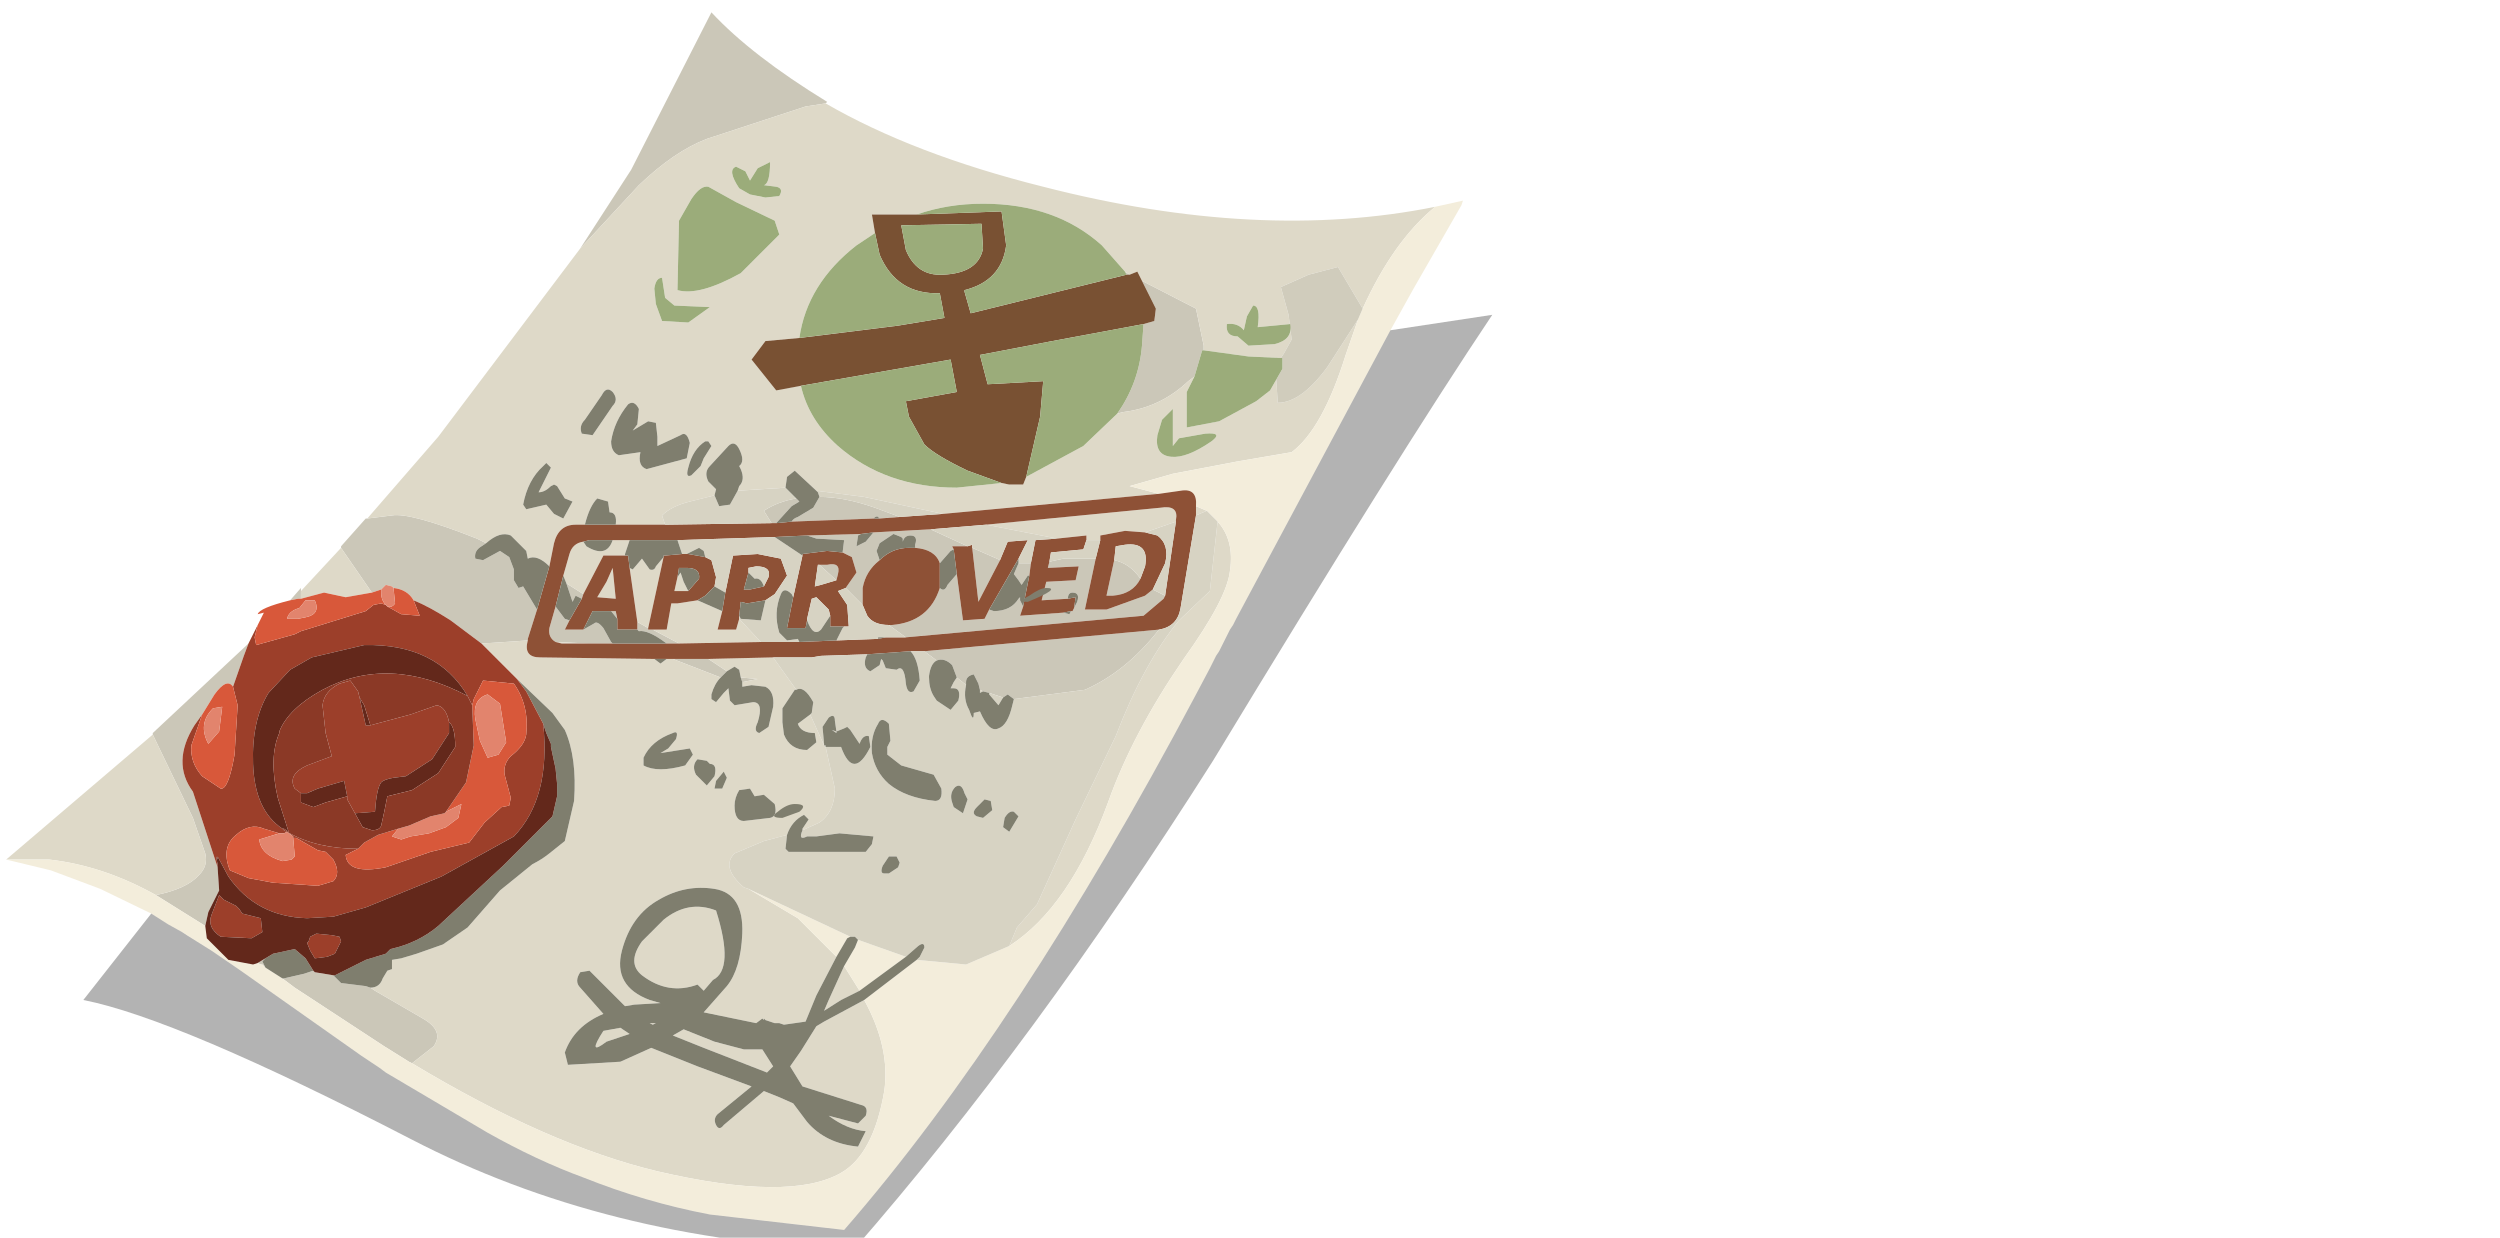 <?xml version="1.0" encoding="UTF-8" standalone="no"?>
<svg xmlns:xlink="http://www.w3.org/1999/xlink" height="40.1px" width="81.0px" xmlns="http://www.w3.org/2000/svg">
  <g transform="matrix(1.0, 0.0, 0.0, 1.0, 0.0, 0.0)">
    <use height="40.1" transform="matrix(1.0, 0.0, 0.0, 1.0, 0.2, 0.4)" width="48.15" xlink:href="#shape0"/>
  </g>
  <defs>
    <g id="shape0" transform="matrix(1.0, 0.0, 0.0, 1.0, -0.2, -0.4)">
      <path d="M26.75 3.35 L26.1 3.45 22.9 4.5 Q21.85 4.9 20.7 6.0 L18.8 8.05 20.45 5.5 23.05 0.4 Q24.35 1.8 26.8 3.3 L26.75 3.35 M11.9 16.8 L12.7 16.7 Q13.3 16.6 15.45 17.45 L15.75 17.6 15.6 17.7 Q15.35 17.85 15.4 18.1 L15.65 18.15 16.2 17.85 16.5 18.05 16.65 18.45 16.65 18.8 16.8 19.05 16.95 19.0 17.4 19.75 17.1 20.7 17.1 20.75 15.6 20.85 14.6 20.1 Q13.9 19.65 13.4 19.45 13.2 19.1 12.75 19.05 L12.7 19.0 12.5 18.95 12.35 19.1 12.05 19.2 11.05 17.75 11.05 17.7 11.85 16.8 11.9 16.8 M38.7 12.2 L38.5 12.35 Q37.6 13.2 36.4 13.35 L36.2 13.4 Q36.9 12.4 37.0 11.2 L37.05 10.5 37.4 10.4 37.45 10.0 37.0 9.1 38.75 10.0 39.0 11.2 39.0 11.35 38.95 11.35 38.7 12.2 M36.45 8.8 L36.6 8.9 36.5 8.9 36.45 8.8 M37.75 19.3 L37.7 19.4 37.05 19.95 29.35 20.65 28.8 20.25 28.9 20.25 Q30.1 20.15 30.45 19.05 30.6 19.2 30.7 18.95 L31.0 18.6 31.2 20.1 31.9 20.05 32.05 19.75 32.2 19.8 Q32.75 19.8 33.0 19.4 L33.05 19.35 33.05 19.45 33.15 19.65 33.05 19.95 34.45 19.85 34.65 19.9 34.7 19.8 34.75 19.8 34.8 19.7 34.9 19.5 Q35.0 19.2 34.75 19.2 34.6 19.2 34.6 19.4 L33.75 19.45 33.9 18.85 34.85 18.8 34.95 18.35 33.95 18.4 34.0 18.2 34.45 18.1 35.5 18.1 35.15 19.75 35.85 19.75 37.1 19.3 37.35 19.1 37.75 19.3 M22.0 20.85 L21.6 20.85 Q21.0 20.4 20.7 20.45 L20.65 20.4 20.65 20.15 21.0 20.35 21.0 20.4 21.15 20.4 22.0 20.85 M19.85 20.85 L19.05 20.85 18.0 20.8 Q17.75 20.65 17.8 20.35 L18.0 19.65 18.3 20.05 18.45 20.1 18.3 20.4 18.9 20.4 19.25 20.2 Q19.35 20.1 19.55 20.35 L19.8 20.8 19.85 20.85 M26.15 17.35 L27.9 17.3 27.8 17.35 27.75 17.7 28.05 17.55 28.3 17.25 30.15 17.15 31.35 17.7 30.85 17.7 30.9 17.8 30.8 17.85 30.45 18.25 Q30.3 17.8 29.65 17.75 L29.65 17.65 Q29.75 17.35 29.5 17.35 29.3 17.35 29.25 17.55 L29.25 17.45 29.2 17.4 28.95 17.3 28.5 17.6 28.4 17.85 28.5 18.15 Q28.05 18.5 27.95 19.05 L27.95 19.6 27.4 19.05 27.75 18.55 27.6 18.05 27.3 17.9 27.35 17.5 26.45 17.45 26.15 17.35 M13.35 34.45 L13.25 34.4 12.45 33.9 9.55 32.0 9.15 31.7 9.2 31.7 9.85 31.55 10.15 31.45 10.2 31.5 10.8 31.6 11.05 31.85 11.85 31.95 12.0 32.0 12.15 32.1 13.7 33.0 Q14.4 33.4 14.05 33.9 L13.35 34.45 M8.6 31.35 L8.5 31.25 8.45 31.25 8.35 31.2 8.6 31.05 8.5 31.15 8.6 31.35 M6.65 30.0 L5.05 29.0 Q6.05 28.8 6.45 28.35 6.75 28.05 6.65 27.65 L6.25 26.5 4.95 23.8 4.95 23.75 8.05 20.85 7.9 21.25 7.55 22.25 Q7.35 21.95 6.95 22.5 L6.55 23.15 6.3 23.5 Q5.55 24.7 6.25 25.65 L7.05 28.1 7.1 28.85 6.75 29.55 6.65 30.0 M37.55 20.4 Q36.5 21.75 35.15 22.35 L32.85 22.65 32.65 22.5 32.5 22.6 32.05 22.45 31.85 22.4 31.75 22.35 31.7 22.15 31.55 21.85 Q31.3 21.9 31.3 22.1 L31.3 22.2 31.25 22.15 31.0 21.95 30.85 21.55 Q30.6 21.3 30.35 21.4 L29.95 21.1 37.55 20.4 M28.3 16.8 L25.65 16.9 Q25.7 16.8 25.85 16.75 L26.35 16.45 26.55 16.1 Q27.35 16.1 28.35 16.45 L29.15 16.75 28.5 16.8 28.45 16.75 Q28.4 16.7 28.3 16.8 M25.15 16.95 L25.0 16.95 24.75 16.55 Q25.2 16.25 25.8 16.15 L25.9 16.25 25.65 16.4 25.15 16.95 M27.1 18.8 L26.55 18.3 26.8 18.3 Q27.25 18.2 27.15 18.6 L27.1 18.8 M23.55 21.75 L23.35 21.95 21.8 21.35 22.95 21.35 23.55 21.75 M24.05 22.1 L24.0 21.95 24.55 22.0 24.05 22.1 M20.0 20.05 L19.8 19.8 19.95 19.8 20.0 20.05 M18.85 19.4 L18.65 19.3 18.55 19.5 18.35 18.9 18.9 19.25 18.85 19.4 M36.1 18.15 Q36.6 18.25 36.95 18.75 36.7 19.25 36.05 19.3 L35.85 19.3 36.1 18.15 M33.35 18.65 L33.3 18.65 33.1 18.95 33.0 18.8 32.85 18.6 33.0 18.25 33.4 18.25 33.35 18.65 M31.5 17.75 L32.3 18.1 32.4 18.15 31.7 19.5 31.5 17.75 M9.4 19.45 L9.75 19.05 9.75 19.15 9.75 19.4 9.65 19.4 9.4 19.45" fill="#cbc7b8" fill-rule="evenodd" stroke="none"/>
      <path d="M18.8 8.05 L20.7 6.0 Q21.85 4.9 22.9 4.5 L26.1 3.45 26.75 3.35 Q29.6 5.0 33.8 6.05 40.8 7.85 46.5 6.7 45.15 7.8 44.15 10.0 L43.35 8.65 42.4 8.9 41.5 9.3 41.75 10.2 41.85 11.0 41.6 11.45 41.5 11.6 40.45 11.55 39.0 11.35 39.0 11.2 38.75 10.0 37.0 9.1 36.85 8.8 36.6 8.9 36.45 8.8 35.7 7.95 Q34.2 6.6 31.85 6.6 30.7 6.6 29.7 6.95 L28.25 6.95 28.35 7.55 27.75 7.95 Q26.15 9.2 25.9 10.95 L24.8 11.05 24.35 11.65 25.15 12.65 25.95 12.5 Q26.2 13.6 27.15 14.45 28.7 15.8 31.0 15.8 L32.45 15.65 32.7 15.7 33.15 15.7 33.25 15.45 35.1 14.45 36.2 13.4 36.4 13.35 Q37.6 13.2 38.5 12.35 L38.7 12.2 38.45 12.7 38.45 13.85 39.5 13.65 40.7 13.0 41.15 12.65 41.35 12.3 41.4 13.05 Q42.15 13.05 43.0 11.9 L44.0 10.35 43.6 11.5 Q42.85 13.9 41.85 14.65 L40.1 14.95 38.0 15.35 36.6 15.75 37.55 16.0 30.55 16.65 28.0 16.1 26.45 15.9 25.75 15.25 25.5 15.45 25.45 15.8 23.9 15.9 23.95 15.75 Q24.15 15.55 24.0 15.2 L23.95 15.1 Q24.15 14.95 23.95 14.55 23.8 14.25 23.6 14.45 L23.0 15.1 Q22.8 15.3 22.95 15.6 L23.2 15.85 23.15 16.05 22.35 16.25 Q21.75 16.4 21.45 16.7 L21.55 17.0 19.95 17.0 Q20.0 16.6 19.75 16.6 L19.7 16.25 19.35 16.15 Q19.1 16.4 18.95 17.0 L18.65 17.0 Q18.1 17.0 17.95 17.6 L17.8 18.35 Q17.4 17.95 17.1 18.1 L17.05 17.85 16.55 17.35 Q16.2 17.2 15.75 17.6 L15.45 17.45 Q13.3 16.6 12.7 16.7 L11.9 16.8 14.2 14.15 18.8 8.05 M40.75 10.6 Q40.85 9.9 40.6 9.9 L40.4 10.25 40.3 10.7 Q40.1 10.45 39.75 10.5 39.7 10.9 40.1 10.9 L40.45 11.2 41.3 11.15 Q41.9 11.0 41.8 10.5 L40.75 10.6 M37.65 13.6 L37.5 14.1 Q37.4 14.75 37.95 14.8 38.45 14.85 39.25 14.3 39.65 14.0 39.05 14.05 L38.2 14.2 38.0 14.45 38.0 13.25 37.65 13.6 M31.95 17.0 L37.6 16.45 Q38.2 16.35 38.1 16.85 L38.1 16.9 37.1 17.25 36.45 17.2 35.65 17.35 35.65 17.5 35.2 17.5 35.2 17.35 34.25 17.45 31.95 17.0 M24.65 20.8 L22.0 20.85 21.15 20.4 21.6 20.4 21.75 19.55 21.95 19.55 22.6 19.45 23.4 19.8 23.25 20.4 23.85 20.4 23.95 20.05 24.65 20.8 M19.05 20.85 L18.2 20.85 18.0 20.8 19.05 20.85 M18.25 18.65 L18.45 17.95 Q18.55 17.6 18.9 17.55 L19.0 17.7 Q19.65 18.1 19.85 17.5 L20.4 17.5 20.25 17.95 20.25 18.0 19.55 18.0 18.9 19.25 18.35 18.9 18.25 18.65 M38.75 16.7 L38.75 16.4 39.1 16.55 38.75 16.7 M39.45 16.9 Q40.0 17.5 39.85 18.5 39.75 19.4 38.35 21.35 36.7 23.75 35.9 26.0 34.65 29.4 32.7 30.65 L32.95 30.05 33.6 29.3 34.85 26.55 36.15 23.85 Q37.05 21.5 38.2 20.1 L39.2 19.15 39.45 16.9 M28.0 32.4 Q28.85 33.95 28.65 35.35 28.3 37.4 27.25 38.0 25.6 38.95 21.3 37.95 17.75 37.1 13.35 34.45 L14.05 33.9 Q14.4 33.4 13.7 33.0 L12.15 32.1 12.0 32.0 Q12.3 32.0 12.4 31.7 L12.55 31.45 12.7 31.4 12.7 31.15 12.7 31.1 13.0 31.05 13.5 30.9 14.35 30.6 15.15 30.05 16.2 28.85 17.25 28.0 Q17.55 27.85 17.8 27.65 L18.3 27.25 18.6 25.95 Q18.7 24.55 18.3 23.65 L17.9 23.1 16.75 22.0 15.6 20.85 17.1 20.75 Q16.95 21.3 17.5 21.3 L21.2 21.35 21.4 21.5 21.6 21.35 21.8 21.35 23.35 21.95 Q23.15 22.15 23.05 22.5 L23.05 22.65 23.2 22.75 23.45 22.45 23.6 22.3 23.65 22.7 23.8 22.85 24.4 22.75 Q24.75 22.75 24.55 23.4 24.4 23.7 24.6 23.75 L24.9 23.55 25.05 22.9 Q25.1 22.4 24.8 22.25 L24.35 22.2 24.05 22.25 24.05 22.1 24.55 22.0 24.0 21.95 23.95 21.7 23.8 21.6 23.55 21.75 22.95 21.35 25.05 21.3 25.8 22.35 25.75 22.35 25.35 22.95 25.35 23.15 25.35 23.4 25.4 23.8 Q25.6 24.3 26.15 24.3 L26.45 24.05 26.4 23.75 Q25.95 23.75 25.85 23.45 L26.25 23.15 26.7 24.15 26.75 24.15 26.75 24.2 27.05 25.55 Q27.05 26.3 26.55 26.65 L26.0 26.9 26.0 26.85 26.2 26.55 26.05 26.4 Q25.65 26.6 25.5 27.05 L24.75 27.25 23.8 27.65 Q23.35 28.1 24.1 28.75 L24.25 28.8 25.85 29.75 27.1 31.0 26.45 32.25 26.1 33.1 25.4 33.2 25.25 33.15 25.1 33.15 24.8 33.05 24.75 33.0 24.75 33.05 24.7 33.0 24.5 33.15 22.8 32.8 23.55 31.95 Q24.0 31.4 24.05 30.25 24.1 28.95 23.15 28.8 22.2 28.65 21.35 29.15 20.45 29.65 20.15 30.8 19.85 31.95 21.05 32.4 L21.4 32.5 20.55 32.55 20.25 32.6 19.1 31.45 18.8 31.5 Q18.6 31.8 18.8 32.0 L19.55 32.85 Q18.6 33.25 18.3 34.1 L18.4 34.5 20.1 34.4 21.1 33.95 22.6 34.55 24.35 35.2 23.25 36.1 Q23.1 36.25 23.2 36.45 23.3 36.65 23.45 36.45 L24.75 35.35 25.25 35.55 25.7 35.75 26.15 36.35 Q26.75 37.05 27.8 37.15 L28.05 36.65 Q27.45 36.6 26.85 36.15 L27.8 36.4 28.05 36.15 Q28.15 35.85 27.9 35.8 L26.0 35.2 25.6 34.55 25.95 34.05 26.45 33.25 26.7 33.1 28.0 32.4 M5.05 29.0 Q3.35 28.05 1.6 27.85 L0.2 27.85 4.95 23.8 6.25 26.5 6.65 27.65 Q6.75 28.05 6.45 28.35 6.05 28.8 5.05 29.0 M5.9 30.2 L6.85 30.8 6.05 30.3 5.9 30.2 M25.25 6.35 Q25.4 6.1 25.15 6.05 L24.75 6.0 Q24.95 5.95 24.95 5.25 L24.55 5.45 24.3 5.85 24.15 5.55 23.85 5.4 Q23.55 5.5 23.95 6.1 L24.3 6.3 24.8 6.4 25.25 6.35 M25.1 7.15 L23.85 6.55 22.95 6.05 Q22.7 6.0 22.4 6.45 L22.0 7.15 21.95 9.4 Q22.65 9.6 24.0 8.85 L25.25 7.6 25.1 7.15 M22.3 10.45 L23.0 9.95 21.85 9.9 21.55 9.65 21.45 9.0 Q21.25 9.0 21.2 9.35 L21.25 9.85 21.45 10.4 22.3 10.45 M20.35 13.1 Q19.9 13.65 19.8 14.3 19.8 14.65 20.05 14.75 L20.75 14.65 Q20.65 15.1 20.95 15.2 L22.25 14.85 22.35 14.35 Q22.25 13.95 22.05 14.1 L21.3 14.45 21.3 14.15 21.25 13.7 21.0 13.65 20.5 13.95 20.65 13.75 20.7 13.25 Q20.55 12.95 20.35 13.1 M19.5 12.8 L18.95 13.6 Q18.75 13.8 18.85 14.05 L19.2 14.1 19.85 13.15 Q20.05 12.95 19.85 12.7 19.65 12.5 19.5 12.8 M17.7 15.0 L17.6 15.1 Q17.1 15.55 16.95 16.35 L17.05 16.5 17.7 16.35 17.95 16.65 18.25 16.8 18.55 16.25 18.3 16.15 18.05 15.75 17.95 15.7 17.85 15.75 Q17.65 15.95 17.45 15.95 L17.65 15.55 17.85 15.15 17.7 15.0 M22.95 14.3 L22.85 14.3 Q22.45 14.55 22.3 15.15 22.2 15.5 22.4 15.4 L22.7 15.1 22.8 14.85 23.05 14.45 22.95 14.3 M21.95 18.7 L22.05 18.55 22.15 18.85 22.3 19.15 22.05 19.15 21.85 19.15 21.95 18.7 M20.4 18.4 L20.5 18.45 20.8 18.1 21.05 18.45 Q21.2 18.5 21.25 18.35 L21.5 18.05 21.0 20.35 20.65 20.15 20.4 18.4 M19.95 19.4 L19.35 19.35 19.65 18.85 19.85 18.4 19.95 19.4 M20.85 24.8 Q21.3 25.05 22.2 24.8 L22.45 24.45 22.35 24.25 21.4 24.4 21.65 24.25 21.9 23.95 Q22.0 23.65 21.8 23.75 21.1 24.0 20.85 24.55 L20.85 24.8 M25.1 26.05 L24.75 25.75 24.45 25.8 24.3 25.55 23.95 25.6 Q23.8 25.85 23.8 26.1 23.8 26.6 24.1 26.6 L24.95 26.5 Q25.2 26.45 25.1 26.05 M22.9 24.65 L22.6 24.6 Q22.4 24.8 22.55 25.1 L22.9 25.45 23.15 25.15 Q23.25 24.75 23.0 24.75 L22.9 24.65 M23.55 25.2 L23.45 25.0 23.2 25.3 23.15 25.55 23.4 25.55 23.55 25.2 M27.35 31.3 L27.85 32.1 27.25 32.4 26.7 32.75 26.85 32.4 27.35 31.3 M22.6 31.9 Q21.65 32.25 20.8 31.6 20.3 31.2 20.8 30.5 L21.5 29.8 Q22.3 29.15 23.2 29.5 23.8 31.4 23.1 31.75 L22.8 32.1 22.6 31.9 M23.15 33.75 L24.1 34.0 24.7 34.0 25.05 34.55 24.85 34.75 22.8 33.95 21.8 33.55 22.15 33.35 23.15 33.75 M21.25 33.15 L21.15 33.2 21.05 33.15 21.25 33.15 M19.65 33.75 Q19.0 34.25 19.55 33.4 L20.1 33.3 20.4 33.5 19.65 33.75 M11.05 17.75 L12.05 19.2 11.2 19.35 10.5 19.2 9.75 19.4 9.75 19.15 11.05 17.75" fill="#ded9c8" fill-rule="evenodd" stroke="none"/>
      <path d="M37.55 16.0 L36.6 15.75 38.0 15.35 40.1 14.95 41.85 14.65 Q42.85 13.9 43.6 11.5 L44.0 10.35 44.15 10.0 Q45.15 7.8 46.5 6.7 L47.4 6.5 47.35 6.65 45.8 9.35 45.05 10.7 44.3 12.1 40.05 20.05 39.95 20.25 39.85 20.4 39.5 21.1 39.4 21.25 39.2 21.65 38.75 22.5 Q33.0 33.35 27.35 39.85 L23.0 39.35 Q20.9 38.95 18.9 38.15 17.4 37.6 15.8 36.7 L12.5 34.75 12.3 34.6 11.7 34.2 7.8 31.45 6.85 30.8 5.9 30.2 5.45 29.95 4.9 29.6 3.25 28.8 1.65 28.2 0.2 27.85 1.6 27.85 Q3.35 28.05 5.05 29.0 L6.65 30.0 6.7 30.4 7.4 31.1 8.2 31.25 8.35 31.2 8.45 31.25 8.5 31.25 8.6 31.35 9.15 31.7 9.55 32.0 12.45 33.9 13.25 34.4 13.35 34.45 Q17.75 37.1 21.3 37.95 25.6 38.95 27.25 38.0 28.3 37.4 28.65 35.35 28.85 33.95 28.0 32.4 L29.7 31.1 31.3 31.25 32.7 30.65 Q34.65 29.4 35.9 26.0 36.7 23.75 38.35 21.35 39.75 19.4 39.85 18.5 40.0 17.5 39.45 16.9 L39.1 16.55 38.75 16.4 Q38.8 15.8 38.25 15.9 L37.55 16.0 M24.25 28.8 L27.55 30.35 27.45 30.4 27.1 31.0 25.85 29.75 24.25 28.8 M27.8 30.45 L29.35 31.0 27.85 32.1 27.35 31.3 27.7 30.7 27.8 30.45" fill="#f3eddb" fill-rule="evenodd" stroke="none"/>
      <path d="M44.0 10.35 L43.0 11.9 Q42.15 13.05 41.4 13.05 L41.35 12.3 41.55 11.95 41.55 11.6 41.5 11.6 41.6 11.45 41.85 11.0 41.75 10.2 41.5 9.3 42.4 8.9 43.35 8.65 44.15 10.0 44.0 10.35" fill="#d0ccbc" fill-rule="evenodd" stroke="none"/>
      <path d="M33.25 15.45 L33.15 15.7 32.7 15.7 32.45 15.65 31.35 15.25 Q30.3 14.75 29.95 14.4 L29.45 13.5 29.35 13.0 31.0 12.7 30.8 11.65 25.95 12.5 25.15 12.65 24.35 11.65 24.8 11.05 25.9 10.95 29.1 10.55 30.6 10.3 30.45 9.5 Q29.05 9.55 28.5 8.25 L28.35 7.55 28.25 6.95 29.7 6.95 32.45 6.85 32.6 7.95 Q32.45 9.1 31.25 9.4 L31.25 9.45 31.45 10.15 36.5 8.9 36.6 8.9 36.85 8.8 37.0 9.1 37.45 10.0 37.4 10.4 37.05 10.5 34.1 11.05 31.75 11.5 32.0 12.45 33.8 12.35 33.7 13.5 33.25 15.45 M30.55 8.9 Q31.7 8.85 31.85 8.05 L31.8 7.25 29.2 7.3 29.35 8.1 Q29.7 8.95 30.55 8.9" fill="#795133" fill-rule="evenodd" stroke="none"/>
      <path d="M41.35 12.3 L41.15 12.65 40.7 13.0 39.5 13.65 38.45 13.85 38.45 12.7 38.7 12.2 38.95 11.35 39.0 11.35 40.45 11.55 41.5 11.6 41.55 11.6 41.55 11.95 41.35 12.3 M36.2 13.4 L35.1 14.45 33.25 15.45 33.7 13.5 33.8 12.35 32.0 12.45 31.75 11.5 34.1 11.05 37.05 10.5 37.0 11.2 Q36.9 12.4 36.2 13.4 M32.45 15.65 L31.0 15.8 Q28.7 15.8 27.15 14.45 26.2 13.6 25.95 12.5 L30.8 11.65 31.0 12.7 29.35 13.0 29.45 13.5 29.95 14.4 Q30.3 14.75 31.35 15.25 L32.45 15.65 M25.9 10.95 Q26.15 9.2 27.75 7.95 L28.35 7.55 28.5 8.25 Q29.05 9.55 30.45 9.5 L30.6 10.3 29.1 10.55 25.9 10.95 M29.7 6.95 Q30.7 6.6 31.85 6.6 34.2 6.6 35.7 7.95 L36.45 8.8 36.5 8.9 31.45 10.15 31.25 9.45 31.25 9.4 Q32.45 9.1 32.6 7.95 L32.45 6.85 29.7 6.95 M40.75 10.6 L41.8 10.5 Q41.9 11.0 41.3 11.15 L40.45 11.2 40.1 10.9 Q39.7 10.9 39.75 10.5 40.1 10.45 40.3 10.7 L40.4 10.25 40.6 9.9 Q40.85 9.9 40.75 10.6 M37.65 13.6 L38.0 13.25 38.0 14.45 38.2 14.2 39.05 14.05 Q39.65 14.0 39.25 14.3 38.45 14.85 37.95 14.8 37.4 14.75 37.5 14.1 L37.65 13.6 M30.55 8.9 Q29.7 8.95 29.35 8.1 L29.2 7.3 31.8 7.25 31.85 8.05 Q31.7 8.85 30.55 8.9 M25.25 6.35 L24.8 6.4 24.3 6.3 23.95 6.1 Q23.55 5.5 23.85 5.4 L24.15 5.55 24.3 5.85 24.55 5.45 24.95 5.25 Q24.95 5.95 24.75 6.0 L25.15 6.05 Q25.4 6.1 25.25 6.35 M25.1 7.15 L25.25 7.6 24.0 8.85 Q22.65 9.6 21.95 9.4 L22.0 7.15 22.4 6.45 Q22.7 6.0 22.95 6.05 L23.85 6.55 25.1 7.15 M22.3 10.45 L21.45 10.4 21.25 9.85 21.2 9.35 Q21.25 9.0 21.45 9.0 L21.55 9.65 21.85 9.9 23.0 9.95 22.3 10.45" fill="#9bac7a" fill-rule="evenodd" stroke="none"/>
      <path d="M17.8 18.35 L17.95 17.6 Q18.1 17.0 18.65 17.0 L18.95 17.0 19.95 17.0 21.55 17.0 25.0 16.95 25.15 16.95 25.65 16.9 28.3 16.8 28.5 16.8 29.15 16.75 30.55 16.65 37.55 16.0 38.25 15.9 Q38.8 15.8 38.75 16.4 L38.75 16.7 38.25 19.7 Q38.15 20.3 37.55 20.4 L29.95 21.1 29.5 21.1 28.1 21.2 26.6 21.25 26.3 21.3 25.05 21.3 22.95 21.35 21.8 21.35 21.6 21.35 21.2 21.35 17.5 21.3 Q16.95 21.3 17.1 20.75 L17.1 20.7 17.4 19.75 17.8 18.35 M38.1 16.9 L38.1 16.85 Q38.2 16.35 37.6 16.45 L31.95 17.0 30.15 17.15 28.3 17.25 27.9 17.3 26.15 17.35 25.1 17.4 21.95 17.5 20.4 17.5 19.85 17.5 19.1 17.5 18.9 17.55 Q18.55 17.6 18.45 17.95 L18.25 18.65 18.0 19.65 17.8 20.35 Q17.75 20.65 18.0 20.8 L18.2 20.85 19.05 20.85 19.85 20.85 20.2 20.85 21.6 20.85 22.0 20.85 24.65 20.8 25.9 20.8 27.1 20.75 28.45 20.7 28.7 20.65 29.35 20.65 37.05 19.95 37.7 19.4 37.75 19.3 38.1 16.9 M34.25 17.45 L35.2 17.35 35.2 17.5 35.1 17.8 34.05 17.9 34.0 18.2 33.95 18.4 34.95 18.35 34.85 18.8 33.9 18.85 33.75 19.45 34.6 19.4 34.85 19.35 34.8 19.7 34.75 19.8 34.7 19.8 34.45 19.85 33.05 19.95 33.15 19.65 33.35 18.65 33.4 18.25 33.55 17.5 34.25 17.45 M35.65 17.5 L35.65 17.35 36.45 17.2 37.1 17.25 37.5 17.35 Q37.9 17.65 37.75 18.25 L37.35 19.1 37.1 19.3 35.85 19.75 35.15 19.75 35.5 18.1 35.65 17.5 M32.05 19.75 L31.9 20.05 31.2 20.1 31.0 18.6 30.9 17.8 30.85 17.7 31.35 17.7 31.5 17.65 31.5 17.75 31.7 19.5 32.4 18.15 32.65 17.55 33.3 17.5 33.0 18.1 32.05 19.75 M30.45 19.05 Q30.1 20.15 28.9 20.25 L28.8 20.25 Q28.3 20.25 28.1 19.95 L27.95 19.6 27.95 19.05 Q28.05 18.5 28.5 18.15 28.9 17.75 29.45 17.75 L29.65 17.75 Q30.3 17.8 30.45 18.25 L30.45 18.9 30.45 19.05 M26.55 18.3 L26.5 18.3 26.4 19.0 26.6 18.95 27.1 18.8 27.15 18.6 Q27.25 18.2 26.8 18.3 L26.55 18.3 M26.0 18.0 L26.0 17.95 26.8 17.85 27.3 17.9 27.6 18.05 27.75 18.55 27.4 19.05 27.15 19.15 27.45 19.6 27.5 20.3 27.35 20.3 26.9 20.3 26.9 19.95 26.85 19.75 26.45 19.35 26.3 19.4 26.15 20.05 26.15 20.1 26.1 20.35 25.5 20.35 25.7 19.35 26.0 18.0 M23.5 19.2 L23.75 18.0 24.55 17.95 25.3 18.1 25.5 18.65 25.1 19.25 24.8 19.45 24.2 19.55 24.0 19.5 23.95 19.95 23.95 20.05 23.85 20.4 23.25 20.4 23.4 19.8 23.5 19.2 M24.75 19.0 L24.9 18.7 Q25.0 18.35 24.5 18.35 L24.25 18.4 24.25 18.55 24.1 19.1 24.3 19.1 24.75 19.0 M22.25 17.95 L22.3 17.95 22.85 18.05 23.05 18.15 23.2 18.7 23.15 19.0 22.85 19.3 22.6 19.45 21.95 19.55 21.75 19.55 21.6 20.4 21.15 20.4 21.0 20.4 21.0 20.35 21.5 18.05 21.5 18.0 21.55 18.0 22.1 17.95 22.25 17.95 M22.3 19.15 L22.65 18.75 Q22.7 18.4 22.25 18.4 L22.0 18.4 21.95 18.7 21.85 19.15 22.05 19.15 22.3 19.15 M18.9 19.25 L19.55 18.0 20.25 18.0 20.35 18.0 20.4 18.4 20.65 20.15 20.65 20.4 20.0 20.4 20.0 20.05 19.95 19.8 19.8 19.8 19.2 19.8 18.9 20.4 18.3 20.4 18.45 20.1 18.85 19.4 18.9 19.25 M19.95 19.4 L19.85 18.4 19.65 18.85 19.35 19.35 19.95 19.4 M36.95 18.75 L37.1 18.35 Q37.25 17.55 36.45 17.65 L36.15 17.7 36.1 18.15 35.85 19.3 36.05 19.3 Q36.7 19.25 36.95 18.75" fill="#8e5136" fill-rule="evenodd" stroke="none"/>
      <path d="M21.55 17.0 L21.45 16.7 Q21.75 16.4 22.35 16.25 L23.15 16.05 23.3 16.4 23.65 16.35 23.9 15.9 25.45 15.8 25.8 16.15 Q25.2 16.25 24.75 16.55 L25.0 16.95 21.55 17.0 M26.45 15.9 L28.0 16.1 30.55 16.65 29.15 16.75 28.35 16.45 Q27.35 16.1 26.55 16.1 L26.5 15.95 26.45 15.9 M31.95 17.0 L34.25 17.45 33.55 17.5 33.4 18.25 33.0 18.25 33.0 18.15 33.0 18.1 33.3 17.5 32.65 17.55 32.4 18.15 32.3 18.1 31.5 17.75 31.5 17.65 31.35 17.7 30.15 17.15 31.95 17.0 M35.2 17.5 L35.65 17.5 35.5 18.1 34.45 18.1 34.0 18.2 34.05 17.9 35.1 17.8 35.2 17.5 M37.1 17.25 L38.1 16.9 37.75 19.3 37.35 19.1 37.75 18.25 Q37.9 17.65 37.5 17.35 L37.1 17.25 M29.35 20.65 L28.7 20.65 28.45 20.65 28.45 20.7 27.1 20.75 27.3 20.35 27.35 20.3 27.5 20.3 27.45 19.6 27.15 19.15 27.4 19.05 27.95 19.6 28.1 19.95 Q28.3 20.25 28.8 20.25 L29.35 20.65 M25.9 20.8 L24.65 20.8 23.95 20.05 23.95 19.95 24.0 20.05 24.65 20.1 24.8 19.45 25.1 19.25 25.5 18.65 25.3 18.1 24.55 17.95 23.75 18.0 23.5 19.2 23.15 19.0 23.2 18.7 23.05 18.15 22.85 18.05 22.8 17.85 22.65 17.75 22.25 17.95 22.1 17.95 21.95 17.5 25.1 17.4 26.0 18.0 25.7 19.35 25.65 19.25 Q25.4 19.0 25.3 19.25 25.05 19.85 25.25 20.5 L25.5 20.75 25.85 20.7 25.9 20.8 M39.1 16.55 L39.45 16.9 39.2 19.15 38.2 20.1 Q37.05 21.5 36.15 23.85 L34.85 26.55 33.6 29.3 32.95 30.05 32.7 30.65 31.3 31.25 29.7 31.1 29.8 31.0 29.95 30.7 Q29.95 30.5 29.75 30.65 L29.35 31.0 27.8 30.45 27.7 30.35 27.55 30.35 24.25 28.8 24.1 28.75 Q23.35 28.1 23.8 27.65 L24.75 27.25 25.5 27.05 25.45 27.5 25.55 27.6 26.8 27.6 28.05 27.6 28.25 27.35 28.3 27.1 27.2 27.0 26.45 27.1 26.15 27.1 Q25.85 27.25 26.0 26.9 L26.55 26.65 Q27.05 26.3 27.05 25.55 L26.75 24.2 26.8 24.2 27.25 24.2 Q27.65 25.3 28.2 24.2 L28.15 23.85 Q27.95 23.8 27.85 24.1 L27.55 23.65 27.45 23.55 27.35 23.6 27.1 23.7 27.05 23.35 Q27.05 23.1 26.85 23.25 L26.65 23.55 26.7 24.1 26.7 24.15 26.25 23.15 26.3 23.1 26.35 22.75 Q26.05 22.2 25.8 22.35 L25.05 21.3 26.3 21.3 26.6 21.25 28.1 21.2 28.05 21.3 Q27.95 21.65 28.2 21.75 L28.5 21.55 28.55 21.35 28.6 21.4 28.7 21.65 29.05 21.7 Q29.3 21.5 29.35 22.15 29.4 22.5 29.6 22.4 L29.8 22.05 Q29.75 21.35 29.5 21.1 L29.95 21.1 30.35 21.4 Q30.15 21.5 30.1 21.9 L30.1 21.95 Q30.1 22.3 30.25 22.55 L30.35 22.7 30.8 23.0 31.05 22.7 Q31.15 22.3 30.9 22.3 L30.8 22.3 30.9 22.1 31.0 21.95 31.25 22.15 31.3 22.2 Q31.2 22.65 31.4 23.0 31.55 23.45 31.55 23.1 L31.75 23.05 Q32.05 23.75 32.35 23.6 32.65 23.5 32.8 22.85 L32.85 22.65 35.15 22.35 Q36.5 21.75 37.55 20.4 38.15 20.3 38.25 19.7 L38.75 16.7 39.1 16.55 M27.1 18.8 L26.6 18.95 26.4 19.0 26.5 18.3 26.55 18.3 27.1 18.8 M24.25 18.55 L24.25 18.4 24.5 18.35 Q25.0 18.35 24.9 18.7 L24.75 19.0 Q24.65 18.7 24.45 18.75 L24.25 18.55 M26.15 20.1 L26.15 20.05 26.3 19.4 26.45 19.35 26.85 19.75 26.9 19.95 26.6 20.4 Q26.35 20.65 26.15 20.1 M36.1 18.15 L36.15 17.7 36.45 17.65 Q37.25 17.55 37.1 18.35 L36.95 18.75 Q36.6 18.25 36.1 18.15 M32.5 22.6 L32.35 22.85 32.05 22.5 32.05 22.45 32.5 22.6 M31.85 22.4 L31.75 22.45 31.75 22.35 31.85 22.4 M28.45 23.45 Q28.2 23.85 28.25 24.4 28.35 25.0 28.8 25.4 29.35 25.85 30.3 25.95 30.55 25.95 30.5 25.55 L30.25 25.1 29.2 24.8 28.75 24.45 28.75 24.2 28.85 24.0 28.8 23.45 Q28.55 23.2 28.45 23.45 M30.95 25.5 Q30.75 25.7 30.85 26.0 L30.9 26.15 31.2 26.35 31.35 25.9 31.25 25.7 Q31.15 25.35 30.95 25.5 M31.65 26.15 Q31.45 26.35 31.65 26.45 L31.85 26.5 32.15 26.25 32.1 25.95 31.9 25.9 31.65 26.15 M27.1 23.7 L27.1 23.75 26.95 23.65 27.1 23.7 M29.15 27.95 L29.05 27.75 28.8 27.75 28.6 28.05 Q28.5 28.3 28.65 28.3 L28.8 28.3 29.1 28.1 29.15 27.95 M33.0 26.45 L32.85 26.3 Q32.7 26.25 32.55 26.5 L32.5 26.8 32.7 26.95 33.0 26.45" fill="#d7d3c3" fill-rule="evenodd" stroke="none"/>
      <path d="M4.9 29.6 L5.45 29.95 5.9 30.2 6.05 30.3 6.85 30.8 7.8 31.45 11.7 34.2 12.3 34.6 12.5 34.75 15.8 36.7 Q17.4 37.6 18.9 38.15 20.9 38.95 23.0 39.35 L27.35 39.85 Q33.0 33.35 38.75 22.5 L39.2 21.65 39.4 21.25 39.5 21.1 39.85 20.4 39.95 20.25 40.05 20.05 44.3 12.1 45.05 10.7 48.35 10.2 Q45.3 14.75 39.3 24.65 33.5 33.8 27.65 40.5 19.65 40.2 13.3 36.9 5.75 33.0 2.7 32.4 L4.9 29.6" fill="url(#gradient0)" fill-rule="evenodd" stroke="none"/>
      <path d="M15.75 17.6 Q16.2 17.2 16.55 17.35 L17.05 17.85 17.1 18.1 Q17.4 17.95 17.8 18.35 L17.4 19.75 16.95 19.0 16.8 19.05 16.65 18.8 16.65 18.45 16.5 18.05 16.2 17.85 15.65 18.15 15.4 18.1 Q15.35 17.85 15.6 17.7 L15.75 17.6 M18.95 17.0 Q19.1 16.4 19.35 16.15 L19.7 16.25 19.75 16.6 Q20.0 16.6 19.95 17.0 L18.95 17.0 M23.15 16.05 L23.2 15.85 22.95 15.6 Q22.8 15.3 23.0 15.1 L23.6 14.45 Q23.8 14.25 23.95 14.55 24.15 14.95 23.95 15.1 L24.0 15.2 Q24.15 15.55 23.95 15.75 L23.9 15.9 23.65 16.35 23.3 16.4 23.15 16.05 M25.45 15.8 L25.5 15.45 25.75 15.25 26.45 15.9 26.5 15.95 26.55 16.1 26.35 16.45 25.85 16.75 Q25.7 16.8 25.65 16.9 L25.15 16.95 25.65 16.4 25.9 16.25 25.8 16.15 25.45 15.8 M28.7 20.65 L28.45 20.7 28.45 20.65 28.7 20.65 M27.1 20.75 L25.9 20.8 25.85 20.7 25.5 20.75 25.25 20.5 Q25.05 19.85 25.3 19.25 25.4 19.0 25.65 19.25 L25.7 19.35 25.5 20.35 26.1 20.35 26.15 20.1 Q26.35 20.65 26.6 20.4 L26.9 19.95 26.9 20.3 27.35 20.3 27.3 20.35 27.1 20.75 M21.6 20.85 L20.2 20.85 19.85 20.85 19.8 20.8 19.55 20.35 Q19.35 20.1 19.25 20.2 L18.9 20.4 19.2 19.8 19.8 19.8 20.0 20.05 20.0 20.4 20.65 20.4 20.7 20.45 Q21.0 20.4 21.6 20.85 M18.0 19.65 L18.25 18.65 18.35 18.9 18.55 19.5 18.65 19.3 18.85 19.4 18.45 20.1 18.3 20.05 18.0 19.65 M18.9 17.55 L19.1 17.5 19.85 17.5 Q19.65 18.1 19.0 17.7 L18.9 17.55 M20.4 17.5 L21.95 17.5 22.1 17.95 21.55 18.0 21.5 18.0 21.5 18.05 21.25 18.35 Q21.2 18.5 21.05 18.45 L20.8 18.1 20.5 18.45 20.4 18.4 20.35 18.0 20.25 18.0 20.25 17.95 20.4 17.5 M25.1 17.4 L26.15 17.35 26.45 17.45 27.35 17.5 27.3 17.9 26.8 17.85 26.0 17.95 26.0 18.0 25.1 17.4 M27.9 17.3 L28.3 17.25 28.05 17.55 27.75 17.7 27.8 17.35 27.9 17.3 M29.7 31.1 L28.0 32.4 26.7 33.1 26.45 33.25 25.95 34.05 25.6 34.55 26.0 35.2 27.9 35.8 Q28.15 35.85 28.05 36.15 L27.8 36.4 26.85 36.15 Q27.45 36.6 28.05 36.65 L27.8 37.15 Q26.75 37.05 26.15 36.35 L25.7 35.75 25.25 35.55 24.75 35.35 23.45 36.45 Q23.3 36.65 23.2 36.45 23.1 36.25 23.25 36.1 L24.35 35.2 22.6 34.55 21.1 33.95 20.1 34.4 18.4 34.5 18.3 34.1 Q18.6 33.25 19.55 32.85 L18.8 32.0 Q18.6 31.8 18.8 31.5 L19.1 31.45 20.25 32.6 20.55 32.55 21.4 32.5 21.05 32.4 Q19.85 31.95 20.15 30.8 20.45 29.65 21.35 29.15 22.2 28.65 23.15 28.8 24.1 28.95 24.05 30.25 24.0 31.4 23.55 31.95 L22.8 32.8 24.5 33.15 24.7 33.0 24.75 33.05 24.75 33.0 24.8 33.05 25.1 33.15 25.25 33.15 25.4 33.2 26.1 33.1 26.45 32.25 27.1 31.0 27.45 30.4 27.55 30.35 27.7 30.35 27.8 30.45 27.7 30.7 27.35 31.3 26.85 32.4 26.7 32.75 27.25 32.4 27.85 32.1 29.35 31.0 29.75 30.65 Q29.95 30.5 29.95 30.7 L29.8 31.0 29.7 31.1 M9.15 31.7 L8.6 31.35 8.5 31.15 8.6 31.05 8.85 30.9 9.55 30.75 9.9 31.05 10.15 31.45 9.85 31.55 9.2 31.7 9.15 31.7 M32.85 22.65 L32.8 22.85 Q32.65 23.5 32.35 23.6 32.05 23.75 31.75 23.05 L31.55 23.1 Q31.55 23.45 31.4 23.0 31.2 22.65 31.3 22.2 L31.3 22.1 Q31.3 21.9 31.55 21.85 L31.7 22.15 31.75 22.35 31.75 22.45 31.85 22.4 32.05 22.45 32.05 22.5 32.35 22.85 32.5 22.6 32.65 22.5 32.85 22.65 M31.0 21.95 L30.9 22.1 30.8 22.3 30.9 22.3 Q31.15 22.3 31.05 22.7 L30.8 23.0 30.35 22.7 30.25 22.55 Q30.1 22.3 30.1 21.95 L30.1 21.9 Q30.15 21.5 30.35 21.4 30.6 21.3 30.85 21.55 L31.0 21.95 M29.5 21.1 Q29.75 21.35 29.8 22.05 L29.6 22.4 Q29.4 22.5 29.35 22.15 29.3 21.5 29.05 21.7 L28.7 21.65 28.6 21.4 28.55 21.35 28.5 21.55 28.2 21.75 Q27.95 21.65 28.05 21.3 L28.1 21.2 29.5 21.1 M25.8 22.35 Q26.05 22.2 26.35 22.75 L26.3 23.1 26.25 23.15 25.85 23.45 Q25.95 23.75 26.4 23.75 L26.45 24.05 26.15 24.3 Q25.6 24.3 25.4 23.8 L25.35 23.4 25.35 23.15 25.35 22.95 25.75 22.35 25.8 22.35 M26.7 24.15 L26.7 24.1 26.65 23.55 26.85 23.25 Q27.05 23.1 27.05 23.35 L27.1 23.7 27.35 23.6 27.45 23.55 27.55 23.65 27.85 24.1 Q27.95 23.8 28.15 23.85 L28.2 24.2 Q27.65 25.3 27.25 24.2 L26.8 24.2 26.75 24.2 26.75 24.15 26.7 24.15 M26.0 26.9 Q25.85 27.25 26.15 27.1 L26.45 27.1 27.2 27.0 28.3 27.1 28.25 27.35 28.05 27.6 26.8 27.6 25.55 27.6 25.45 27.5 25.5 27.05 Q25.65 26.6 26.05 26.4 L26.2 26.55 26.0 26.85 26.0 26.9 M34.6 19.4 Q34.6 19.2 34.75 19.2 35.0 19.2 34.9 19.5 L34.8 19.7 34.85 19.35 34.6 19.4 M34.7 19.8 L34.65 19.9 34.45 19.85 34.7 19.8 M33.15 19.65 L33.05 19.45 33.05 19.35 33.0 19.4 Q32.75 19.8 32.2 19.8 L32.05 19.75 33.0 18.1 33.0 18.15 33.0 18.25 32.85 18.6 33.0 18.8 33.1 18.95 33.3 18.65 33.35 18.65 33.15 19.65 M31.0 18.6 L30.7 18.95 Q30.6 19.2 30.45 19.05 L30.45 18.9 30.45 18.25 30.8 17.85 30.9 17.8 31.0 18.6 M28.5 16.8 L28.3 16.8 Q28.4 16.7 28.45 16.75 L28.5 16.8 M17.7 15.0 L17.85 15.15 17.65 15.55 17.45 15.95 Q17.65 15.95 17.85 15.75 L17.95 15.7 18.05 15.75 18.3 16.15 18.55 16.25 18.25 16.8 17.95 16.65 17.7 16.35 17.05 16.5 16.95 16.35 Q17.1 15.55 17.6 15.1 L17.7 15.0 M19.5 12.8 Q19.65 12.5 19.85 12.7 20.05 12.95 19.85 13.15 L19.2 14.1 18.85 14.05 Q18.75 13.8 18.95 13.6 L19.5 12.8 M20.35 13.1 Q20.55 12.95 20.7 13.25 L20.65 13.75 20.5 13.95 21.0 13.65 21.25 13.7 21.3 14.15 21.3 14.45 22.05 14.1 Q22.25 13.95 22.35 14.35 L22.25 14.85 20.95 15.2 Q20.65 15.1 20.75 14.65 L20.05 14.75 Q19.8 14.65 19.8 14.3 19.9 13.65 20.35 13.1 M22.95 14.3 L23.05 14.45 22.8 14.85 22.7 15.1 22.4 15.4 Q22.2 15.5 22.3 15.15 22.45 14.55 22.85 14.3 L22.95 14.3 M28.5 18.15 L28.4 17.85 28.5 17.6 28.95 17.3 29.2 17.4 29.25 17.45 29.25 17.55 Q29.3 17.35 29.5 17.35 29.75 17.35 29.65 17.65 L29.65 17.75 29.45 17.75 Q28.9 17.75 28.5 18.15 M24.8 19.45 L24.65 20.1 24.0 20.05 23.95 19.95 24.0 19.5 24.2 19.55 24.8 19.45 M24.25 18.55 L24.45 18.75 Q24.65 18.7 24.75 19.0 L24.3 19.1 24.1 19.1 24.25 18.55 M22.25 17.95 L22.65 17.75 22.8 17.85 22.85 18.05 22.3 17.95 22.25 17.95 M23.15 19.0 L23.5 19.2 23.4 19.8 22.6 19.45 22.85 19.3 23.15 19.0 M22.3 19.15 L22.15 18.85 22.05 18.55 21.95 18.7 22.0 18.4 22.25 18.4 Q22.7 18.4 22.65 18.75 L22.3 19.15 M23.55 21.75 L23.8 21.6 23.95 21.7 24.0 21.95 24.05 22.1 24.05 22.25 24.35 22.2 24.8 22.25 Q25.1 22.4 25.05 22.9 L24.9 23.55 24.6 23.75 Q24.4 23.7 24.55 23.4 24.75 22.75 24.4 22.75 L23.8 22.85 23.65 22.7 23.6 22.3 23.45 22.45 23.2 22.75 23.05 22.65 23.05 22.5 Q23.15 22.15 23.35 21.95 L23.55 21.75 M21.2 21.35 L21.6 21.35 21.4 21.5 21.2 21.35 M16.75 22.0 L17.9 23.1 18.3 23.65 Q18.7 24.55 18.6 25.95 L18.3 27.25 17.8 27.65 Q17.55 27.85 17.25 28.0 L16.2 28.85 15.15 30.05 14.35 30.6 13.5 30.9 13.0 31.05 12.7 31.1 12.7 31.15 12.7 31.4 12.55 31.45 12.4 31.7 Q12.3 32.0 12.0 32.0 L11.85 31.95 11.05 31.85 10.8 31.6 10.85 31.6 11.85 31.1 12.5 30.9 12.65 30.75 Q13.55 30.55 14.2 30.0 L16.3 28.05 17.75 26.6 17.85 26.5 17.9 26.45 18.05 25.8 18.05 25.4 18.0 24.9 17.85 24.2 17.85 24.1 17.7 23.75 17.6 23.45 17.05 22.4 16.75 22.0 M23.55 25.2 L23.4 25.55 23.15 25.55 23.2 25.3 23.45 25.0 23.55 25.2 M22.9 24.65 L23.0 24.75 Q23.25 24.75 23.15 25.15 L22.9 25.45 22.55 25.1 Q22.4 24.8 22.6 24.6 L22.9 24.65 M25.1 26.05 Q25.2 26.45 24.95 26.5 L24.1 26.6 Q23.8 26.6 23.8 26.1 23.8 25.85 23.95 25.6 L24.3 25.55 24.45 25.8 24.75 25.75 25.1 26.05 M20.85 24.8 L20.85 24.55 Q21.1 24.0 21.8 23.75 22.0 23.65 21.9 23.95 L21.65 24.25 21.4 24.4 22.35 24.25 22.45 24.45 22.2 24.8 Q21.3 25.05 20.85 24.8 M28.45 23.45 Q28.55 23.2 28.8 23.45 L28.85 24.0 28.75 24.2 28.75 24.45 29.2 24.8 30.25 25.1 30.5 25.55 Q30.55 25.95 30.3 25.95 29.35 25.85 28.8 25.4 28.35 25.0 28.25 24.4 28.2 23.85 28.45 23.45 M33.0 26.45 L32.7 26.95 32.5 26.8 32.55 26.5 Q32.7 26.25 32.85 26.3 L33.0 26.45 M29.15 27.95 L29.1 28.1 28.8 28.3 28.65 28.3 Q28.5 28.3 28.6 28.05 L28.8 27.75 29.05 27.75 29.15 27.95 M27.1 23.7 L26.95 23.65 27.1 23.75 27.1 23.7 M31.65 26.15 L31.9 25.9 32.1 25.95 32.15 26.25 31.85 26.5 31.65 26.45 Q31.45 26.35 31.65 26.15 M30.95 25.5 Q31.15 25.35 31.25 25.7 L31.35 25.9 31.2 26.35 30.9 26.15 30.85 26.0 Q30.75 25.7 30.95 25.5 M19.65 33.75 L20.4 33.5 20.1 33.3 19.55 33.4 Q19.0 34.25 19.65 33.75 M21.25 33.15 L21.05 33.15 21.15 33.2 21.25 33.15 M23.15 33.75 L22.15 33.35 21.8 33.55 22.8 33.95 24.85 34.75 25.05 34.55 24.7 34.0 24.1 34.0 23.15 33.75 M22.6 31.9 L22.8 32.1 23.1 31.75 Q23.8 31.4 23.2 29.5 22.3 29.15 21.5 29.8 L20.8 30.5 Q20.3 31.2 20.8 31.6 21.65 32.25 22.6 31.9" fill="#7f7e6e" fill-rule="evenodd" stroke="none"/>
      <path d="M16.75 22.0 L17.05 22.4 17.6 23.45 Q17.85 25.85 16.65 27.1 L14.3 28.4 11.85 29.4 10.8 29.7 9.95 29.75 Q8.3 29.7 7.4 28.4 L7.05 27.75 7.05 27.85 7.0 27.75 7.05 28.0 7.05 28.1 6.25 25.65 Q5.55 24.7 6.3 23.5 L6.55 23.15 6.2 24.15 Q6.15 24.7 6.55 25.15 L7.15 25.55 Q7.4 25.6 7.6 24.45 L7.7 22.85 7.55 22.25 7.9 21.25 8.05 20.85 8.35 20.25 8.25 20.65 8.3 20.9 9.55 20.55 9.75 20.45 11.85 19.8 12.1 19.6 12.35 19.55 12.5 19.6 12.55 19.65 13.0 19.9 13.6 19.95 13.4 19.45 Q13.9 19.65 14.6 20.1 L15.6 20.85 16.75 22.0 M12.0 23.5 L13.3 23.15 14.15 22.85 Q14.45 22.9 14.55 23.4 L14.55 23.75 14.0 24.6 13.15 25.15 12.75 25.2 Q12.45 25.25 12.35 25.35 12.2 25.55 12.15 26.3 L11.5 26.35 11.25 25.9 11.25 25.8 11.15 25.3 10.3 25.55 9.95 25.7 9.75 25.7 9.55 25.55 Q9.3 25.1 9.95 24.8 L10.75 24.5 10.55 23.75 10.45 22.85 Q10.5 22.4 11.0 22.15 L11.35 22.05 11.6 22.4 11.65 22.6 11.85 23.5 12.0 23.5 M11.6 27.5 L11.2 27.7 Q11.25 28.35 12.5 28.1 L13.95 27.6 15.2 27.3 15.7 26.65 16.25 26.15 16.5 26.1 16.55 25.85 16.35 25.1 Q16.3 24.75 16.55 24.5 17.0 24.15 17.05 23.8 17.15 22.85 16.65 22.15 L15.65 22.05 15.35 22.65 15.3 22.85 15.15 22.55 Q14.15 20.85 11.8 20.9 L10.1 21.3 9.4 21.7 8.7 22.45 Q8.15 23.35 8.2 24.75 8.25 26.25 9.15 26.85 L9.2 26.9 9.3 26.95 Q10.25 27.5 11.6 27.5 M9.5 27.15 L9.5 27.1 9.3 26.95 9.2 27.0 9.05 27.0 8.55 26.85 Q8.1 26.65 7.65 27.05 7.15 27.45 7.45 28.2 L8.05 28.45 8.85 28.6 10.3 28.7 10.8 28.55 Q11.05 28.3 10.8 27.85 L10.55 27.6 10.3 27.55 9.6 27.15 9.5 27.15 M7.75 29.45 L7.85 29.6 8.45 29.75 8.5 30.2 8.15 30.4 7.15 30.35 Q6.7 30.05 6.85 29.65 L7.1 29.0 7.25 29.15 7.65 29.35 7.75 29.45 M10.75 30.3 L11.0 30.35 11.05 30.5 10.85 30.9 10.6 31.0 10.2 31.05 10.05 30.8 9.95 30.55 10.0 30.5 10.05 30.35 10.25 30.25 10.75 30.3" fill="#9c3f2a" fill-rule="evenodd" stroke="none"/>
      <path d="M8.35 31.2 L8.2 31.25 7.4 31.1 6.7 30.4 6.65 30.0 6.75 29.55 7.1 28.85 7.05 28.1 7.05 28.0 7.0 27.75 7.05 27.85 7.05 27.75 7.4 28.4 Q8.3 29.7 9.95 29.75 L10.8 29.7 11.85 29.4 14.3 28.4 16.65 27.1 Q17.85 25.85 17.6 23.45 L17.7 23.75 17.85 24.1 17.85 24.2 18.0 24.9 18.05 25.4 18.05 25.8 17.9 26.45 17.85 26.5 17.75 26.6 16.3 28.05 14.2 30.0 Q13.55 30.55 12.65 30.75 L12.5 30.9 11.85 31.1 10.85 31.6 10.8 31.6 10.2 31.5 10.15 31.45 9.9 31.05 9.55 30.75 8.85 30.9 8.6 31.05 8.35 31.2 M12.0 23.5 L11.85 23.5 11.65 22.6 11.8 22.85 12.0 23.5 M9.75 25.7 L9.95 25.7 10.3 25.55 11.15 25.3 11.25 25.8 10.55 26.0 10.15 26.15 9.75 26.0 9.75 25.7 M11.5 26.35 L12.15 26.3 Q12.2 25.55 12.35 25.35 12.45 25.25 12.75 25.2 L13.15 25.15 14.0 24.6 14.55 23.75 14.55 23.4 Q14.75 23.55 14.75 24.2 L14.2 25.05 13.35 25.6 12.55 25.8 12.45 26.3 12.35 26.75 Q12.3 26.9 12.05 26.9 L11.75 26.8 11.5 26.35 M9.15 26.85 Q8.25 26.25 8.2 24.75 8.15 23.35 8.7 22.45 L9.4 21.7 10.1 21.3 11.8 20.9 Q14.15 20.85 15.15 22.55 12.6 21.2 10.45 22.35 9.35 22.95 9.05 23.7 L9.05 23.75 Q8.7 24.55 9.0 25.85 L9.35 26.95 9.2 26.85 9.15 26.85 M7.75 29.45 L7.65 29.35 7.25 29.15 7.1 29.0 6.85 29.65 Q6.7 30.05 7.15 30.35 L8.15 30.4 8.5 30.2 8.45 29.75 7.85 29.6 7.75 29.45 M10.75 30.3 L10.25 30.25 10.05 30.35 10.0 30.5 9.95 30.55 10.05 30.8 10.2 31.05 10.6 31.0 10.85 30.9 11.05 30.5 11.0 30.35 10.75 30.3" fill="#63281b" fill-rule="evenodd" stroke="none"/>
      <path d="M12.05 19.2 L12.35 19.1 12.35 19.2 Q12.35 19.45 12.5 19.6 L12.35 19.55 12.1 19.6 11.85 19.8 9.75 20.45 9.55 20.55 8.3 20.9 8.25 20.65 8.35 20.25 8.55 19.85 8.35 19.9 Q8.4 19.7 9.4 19.45 L9.65 19.4 9.75 19.4 10.5 19.2 11.2 19.35 12.05 19.2 M12.75 19.05 Q13.2 19.1 13.4 19.45 L13.6 19.95 13.0 19.9 12.55 19.65 Q12.7 19.7 12.8 19.55 L12.75 19.05 M7.55 22.25 L7.7 22.85 7.6 24.45 Q7.4 25.6 7.15 25.55 L6.55 25.15 Q6.15 24.7 6.2 24.15 L6.55 23.15 6.95 22.5 Q7.35 21.95 7.55 22.25 M15.3 22.85 L15.35 22.65 15.65 22.05 16.65 22.15 Q17.15 22.85 17.05 23.8 17.0 24.15 16.55 24.5 16.3 24.75 16.35 25.1 L16.55 25.85 16.5 26.1 16.25 26.15 15.7 26.65 15.2 27.3 13.95 27.6 12.5 28.1 Q11.25 28.35 11.2 27.7 L11.6 27.5 11.8 27.3 12.25 27.05 12.9 26.85 12.7 27.1 13.0 27.2 13.3 27.1 13.9 27.0 14.45 26.8 14.85 26.5 14.95 26.05 14.45 26.3 15.1 25.35 15.35 24.15 15.3 22.85 M9.5 27.15 L9.6 27.15 10.3 27.55 10.55 27.6 10.8 27.85 Q11.05 28.3 10.8 28.55 L10.3 28.7 8.85 28.6 8.05 28.45 7.45 28.2 Q7.15 27.45 7.65 27.05 8.1 26.65 8.55 26.85 L9.05 27.0 8.4 27.2 Q8.45 27.7 9.15 27.9 L9.45 27.85 9.55 27.75 9.5 27.15 M15.4 23.3 L15.55 24.0 15.8 24.55 16.15 24.45 16.4 24.05 16.2 22.8 15.8 22.5 Q15.3 22.65 15.4 23.3 M9.9 19.45 L9.7 19.7 Q9.35 19.8 9.3 20.05 L9.65 20.05 9.9 20.0 Q10.4 19.9 10.2 19.45 L9.9 19.45 M6.9 22.95 Q6.4 23.45 6.75 24.1 L7.1 23.7 7.2 22.9 6.9 22.95" fill="#d8583a" fill-rule="evenodd" stroke="none"/>
      <path d="M12.35 19.1 L12.5 18.95 12.7 19.0 12.75 19.05 12.8 19.55 Q12.7 19.7 12.55 19.65 L12.5 19.6 Q12.35 19.45 12.35 19.2 L12.35 19.1 M14.45 26.3 L14.95 26.05 14.85 26.5 14.45 26.8 13.9 27.0 13.3 27.1 13.0 27.2 12.7 27.1 12.9 26.85 13.25 26.75 13.95 26.45 14.4 26.35 14.45 26.3 M9.3 26.95 L9.5 27.1 9.5 27.15 9.55 27.75 9.45 27.85 9.15 27.9 Q8.45 27.7 8.4 27.2 L9.05 27.0 9.2 27.0 9.3 26.95 M9.9 19.45 L10.2 19.45 Q10.4 19.9 9.9 20.0 L9.65 20.05 9.3 20.05 Q9.35 19.8 9.7 19.7 L9.9 19.45 M15.4 23.3 Q15.3 22.65 15.8 22.5 L16.2 22.8 16.4 24.05 16.15 24.45 15.8 24.55 15.55 24.0 15.4 23.3 M6.9 22.95 L7.2 22.9 7.1 23.7 6.75 24.1 Q6.4 23.45 6.9 22.95" fill="#e2846d" fill-rule="evenodd" stroke="none"/>
      <path d="M14.55 23.4 Q14.45 22.9 14.15 22.85 L13.3 23.15 12.0 23.5 11.8 22.85 11.65 22.6 11.6 22.4 11.35 22.05 11.0 22.15 Q10.5 22.4 10.45 22.85 L10.55 23.75 10.75 24.5 9.95 24.8 Q9.3 25.1 9.55 25.55 L9.75 25.7 9.75 26.0 10.15 26.15 10.55 26.0 11.25 25.8 11.25 25.9 11.5 26.35 11.75 26.8 12.05 26.9 Q12.3 26.9 12.35 26.75 L12.45 26.3 12.55 25.8 13.35 25.6 14.2 25.05 14.75 24.2 Q14.75 23.55 14.55 23.4 M15.3 22.85 L15.35 24.15 15.1 25.35 14.45 26.3 14.4 26.35 13.95 26.45 13.25 26.75 12.9 26.85 12.25 27.05 11.8 27.3 11.6 27.5 Q10.25 27.5 9.3 26.95 L9.2 26.9 9.15 26.85 9.2 26.85 9.35 26.95 9.0 25.85 Q8.7 24.55 9.05 23.75 L9.05 23.7 Q9.35 22.95 10.45 22.35 12.6 21.2 15.15 22.55 L15.3 22.85" fill="#8b3926" fill-rule="evenodd" stroke="none"/>
      <path d="M33.3 19.5 Q32.95 19.5 33.35 19.3 33.7 19.05 33.9 19.05 34.4 19.05 33.3 19.5" fill="#7f7e6e" fill-rule="evenodd" stroke="none"/>
      <path d="M25.35 26.5 Q24.9 26.5 25.2 26.3 25.5 26.05 25.75 26.05 26.2 26.05 25.9 26.3 L25.35 26.5" fill="#7f7e6e" fill-rule="evenodd" stroke="none"/>
    </g>
    <linearGradient gradientTransform="matrix(-0.029, 0.009, -0.007, -0.026, 25.65, 21.8)" gradientUnits="userSpaceOnUse" id="gradient0" spreadMethod="pad" x1="-819.2" x2="819.2">
      <stop offset="0.0" stop-color="#000000" stop-opacity="0.298"/>
      <stop offset="0.859" stop-color="#000000" stop-opacity="0.298"/>
      <stop offset="1.0" stop-color="#000000" stop-opacity="0.298"/>
    </linearGradient>
  </defs>
</svg>
